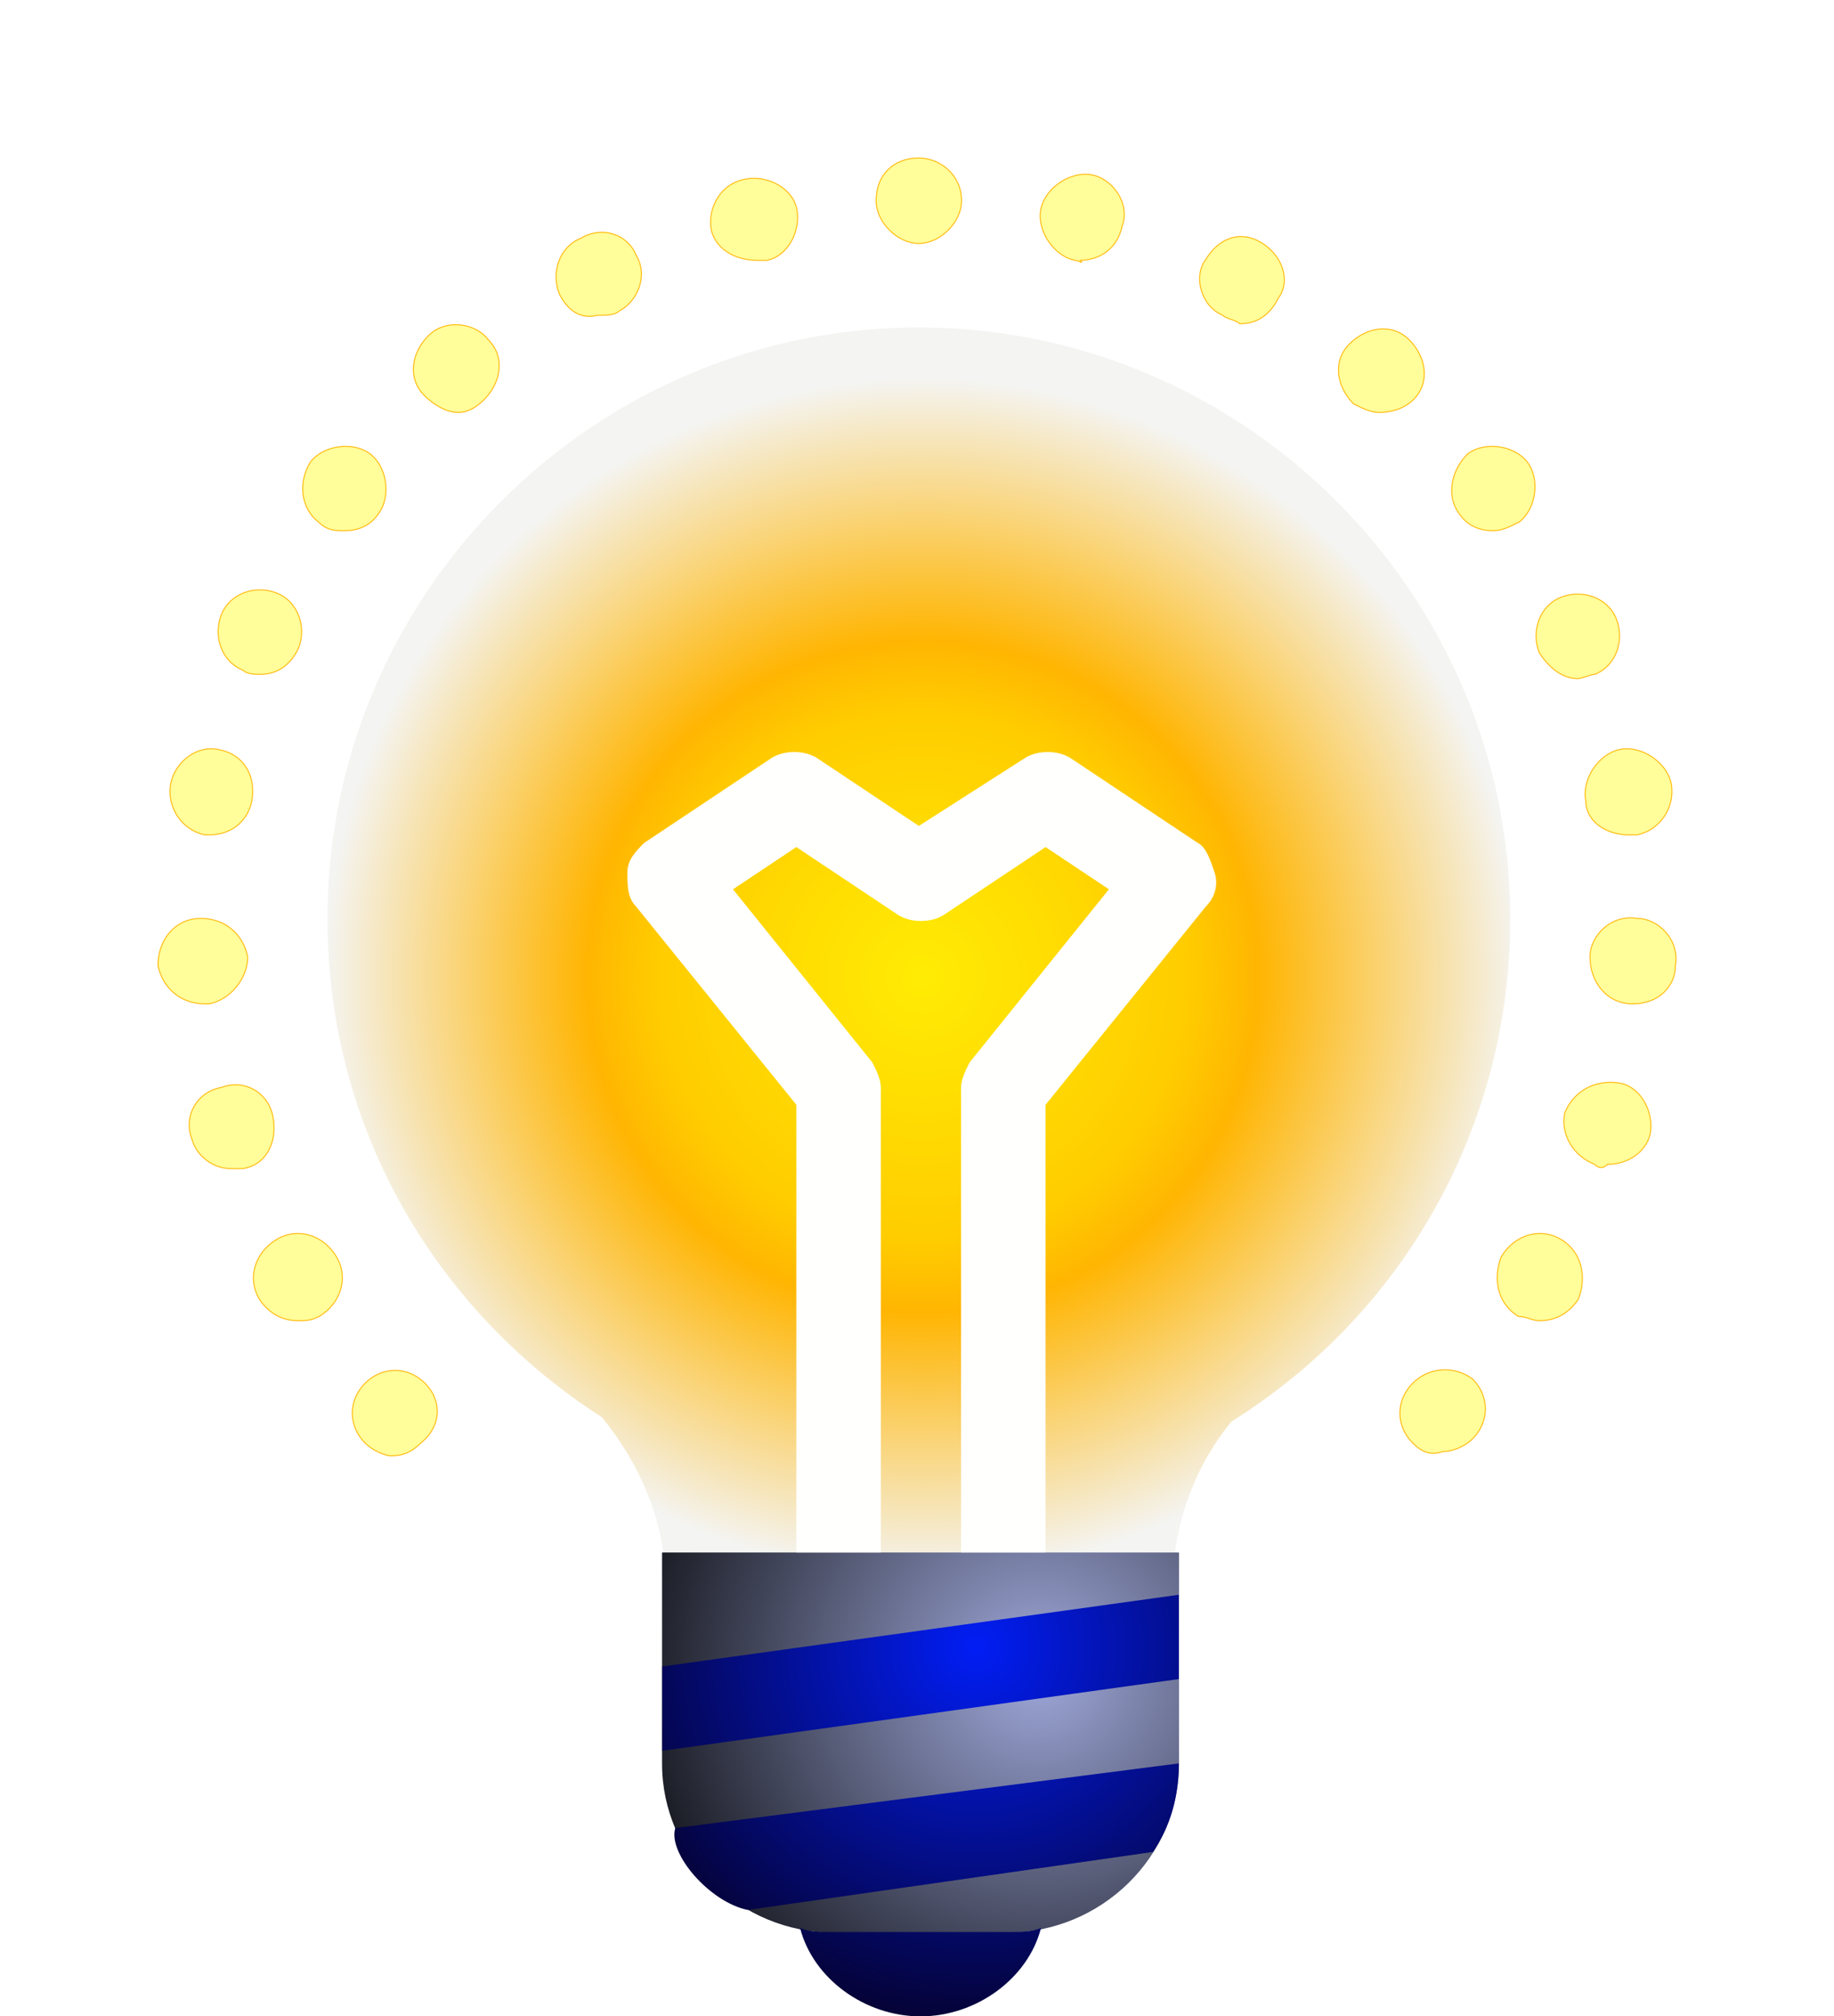 <svg xmlns="http://www.w3.org/2000/svg" xmlns:vectornator="http://vectornator.io" xmlns:xlink="http://www.w3.org/1999/xlink" style="fill-rule:nonzero;clip-rule:evenodd;stroke-linecap:round;stroke-linejoin:round" width="100%" height="100%" stroke-miterlimit="10" version="1.1" viewBox="2.615 -6.19 94.77 104.19" xml:space="preserve"><defs><radialGradient id="RadialGradient" cx="50.261" cy="44.877" r="27.501" gradientTransform="matrix(1.124 0 0 1.124 -6.188 -6.166)" gradientUnits="userSpaceOnUse"><stop offset="0" stop-color="#ffec04"/><stop offset=".445" stop-color="#fc0"/><stop offset=".562" stop-color="#ffb502"/><stop offset="1" stop-color="#f4f4f2"/></radialGradient><radialGradient id="RadialGradient_2" cx="55.399" cy="76.832" r="21.649" gradientTransform="matrix(1.146 0 0 1.124 -7.22 -6.166)" gradientUnits="userSpaceOnUse"><stop offset="0" stop-color="#9fa8da"/><stop offset="1" stop-color="#000"/></radialGradient><radialGradient id="RadialGradient_3" cx="52.593" cy="75.684" r="18.794" gradientTransform="matrix(1.145 0 0 1.122 -7.172 -6.003)" gradientUnits="userSpaceOnUse"><stop offset=".009" stop-color="#021df3"/><stop offset="1" stop-color="#050025"/></radialGradient><filter id="Filter" width="44.16" height="55.097" x="28.228" y="24.888" color-interpolation-filters="sRGB" filterUnits="userSpaceOnUse"><feDropShadow dx=".061" dy="-.914" flood-color="#fff" flood-opacity=".8" in="SourceGraphic" result="Shadow" stdDeviation="2.747"/></filter><filter id="Filter_2" width="94.77" height="83.391" x="2.615" y="-6.19" color-interpolation-filters="sRGB" filterUnits="userSpaceOnUse"><feDropShadow dx="0" dy="0" flood-color="#ffd9a7" flood-opacity=".6" in="SourceGraphic" result="Shadow" stdDeviation="3.204"/></filter><filter id="Filter_3" width="93.06" height="81.682" x="3.47" y="-5.335" color-interpolation-filters="sRGB" filterUnits="userSpaceOnUse"><feDropShadow dx="0" dy="0" flood-color="#fff" flood-opacity=".8" in="SourceGraphic" result="Shadow" stdDeviation="2.934"/></filter></defs><g id="Lightbulb" layerName="Lightbulb"><g layerName="Group 1" opacity="1"><path fill="url(#RadialGradient)" fill-rule="nonzero" stroke="none" d="M80.654 41.29C80.654 24.483 66.903 10.731 50.095 10.731C33.288 10.731 19.536 24.483 19.536 41.29C19.536 52.204 25.211 61.59 33.724 67.047C35.689 69.448 36.998 72.504 36.998 75.56L36.998 76.215L63.192 76.215L63.192 75.997C63.192 72.723 64.283 69.667 66.248 67.266C74.979 61.809 80.654 52.204 80.654 41.29Z" layerName="path" opacity="1"/><path fill="url(#RadialGradient_2)" fill-rule="nonzero" stroke="none" d="M54.636 93.678L45.731 93.678C40.833 93.678 36.826 89.749 36.826 84.946L36.826 74.032L63.541 74.032L63.541 84.946C63.541 89.749 59.533 93.678 54.636 93.678" layerName="path 1" opacity="1"/><path fill="url(#RadialGradient_3)" fill-rule="nonzero" stroke="none" d="M56.411 93.425C55.744 96.039 53.075 98 50.183 98C47.291 98 44.622 96.039 43.955 93.425C44.4 93.643 45.067 93.643 45.734 93.643L54.632 93.643C55.299 93.643 55.967 93.643 56.411 93.425ZM63.529 84.929L37.51 88.269C37.11 89.567 39.271 92.094 41.253 92.502L62.195 89.504C63.084 88.197 63.529 86.672 63.529 84.929M36.837 79.919L36.837 84.276L63.529 80.572L63.529 76.215L36.837 79.919Z" layerName="path 2" opacity="1"/><path fill="#fffffd" fill-rule="nonzero" stroke="none" d="M64.502 37.361L57.953 32.996C57.298 32.559 56.207 32.559 55.552 32.996L50.095 36.488L44.856 32.996C44.202 32.559 43.11 32.559 42.455 32.996L35.907 37.361C35.47 37.798 35.034 38.234 35.034 38.889C35.034 39.544 35.034 40.199 35.47 40.636L43.765 50.895L43.765 74.032L48.131 74.032L48.131 50.022C48.131 49.585 47.912 49.148 47.694 48.712L40.491 39.762L43.765 37.58L49.004 41.072C49.658 41.509 50.75 41.509 51.405 41.072L56.644 37.58L59.918 39.762L52.715 48.712C52.496 49.148 52.278 49.585 52.278 50.022L52.278 74.032L56.644 74.032L56.644 50.895L64.938 40.636C65.375 40.199 65.593 39.544 65.375 38.889C65.156 38.234 64.938 37.58 64.502 37.361Z" filter="url(#Filter)" layerName="path 3" shadowAngle="-1.504" shadowColor="#ffffff" shadowOffset=".916" shadowOpacity=".8" shadowRadius="5.493"/><path fill="#fffe9b" fill-rule="nonzero" stroke="#ffb90a" stroke-linecap="butt" stroke-linejoin="miter" stroke-width=".1" d="M21.5 68.357C20.627 67.484 20.627 66.174 21.5 65.301L21.5 65.301C22.373 64.428 23.683 64.428 24.556 65.301L24.556 65.301C25.429 66.174 25.429 67.484 24.338 68.357L24.338 68.357C23.901 68.794 23.465 69.012 22.81 69.012L22.81 69.012C22.592 69.012 21.937 68.794 21.5 68.357ZM75.634 68.357C74.761 67.484 74.761 66.174 75.634 65.301L75.634 65.301C76.507 64.428 77.817 64.428 78.69 65.083L78.69 65.083C79.563 65.956 79.563 67.266 78.69 68.139L78.69 68.139C78.253 68.575 77.598 68.794 77.162 68.794L77.162 68.794C76.507 69.012 76.07 68.794 75.634 68.357ZM16.043 60.936C15.389 59.844 15.825 58.535 16.916 57.88L16.916 57.88C18.008 57.225 19.318 57.661 19.972 58.753L19.972 58.753C20.627 59.844 20.191 61.154 19.099 61.809L19.099 61.809C18.663 62.027 18.445 62.027 18.008 62.027L18.008 62.027C17.135 62.027 16.48 61.59 16.043 60.936ZM81.091 61.809C79.999 61.154 79.781 59.844 80.218 58.753L80.218 58.753C80.873 57.661 82.182 57.225 83.274 57.88L83.274 57.88C84.365 58.535 84.583 59.844 84.147 60.936L84.147 60.936L84.147 60.936L84.147 60.936C83.71 61.59 83.055 62.027 82.182 62.027L82.182 62.027C81.746 62.027 81.527 61.809 81.091 61.809ZM12.551 52.641C12.114 51.55 12.769 50.24 14.079 50.022L14.079 50.022C15.17 49.585 16.48 50.24 16.698 51.55L16.698 51.55C16.916 52.641 16.48 53.951 15.17 54.169L15.17 54.169C14.952 54.169 14.734 54.169 14.515 54.169L14.515 54.169C13.642 54.169 12.769 53.514 12.551 52.641ZM85.02 53.951C83.928 53.514 83.274 52.423 83.492 51.331L83.492 51.331C83.928 50.24 85.02 49.585 86.33 49.803L86.33 49.803C87.421 50.022 88.076 51.331 87.858 52.423L87.858 52.423C87.639 53.296 86.766 53.951 85.675 53.951L85.675 53.951C85.457 54.169 85.238 54.169 85.02 53.951ZM10.805 43.691C10.805 43.691 10.805 43.473 10.805 43.691L10.805 43.691C10.805 43.473 10.805 43.473 10.805 43.691L10.805 43.691L10.805 43.691L10.805 43.691C10.805 42.382 11.678 41.29 12.988 41.29L12.988 41.29C14.297 41.29 15.17 42.163 15.389 43.255L15.389 43.255L15.389 43.255L15.389 43.255L15.389 43.255L15.389 43.255C15.389 44.346 14.515 45.438 13.424 45.656L13.424 45.656C13.424 45.656 13.424 45.656 13.206 45.656L13.206 45.656C11.896 45.656 11.023 44.783 10.805 43.691ZM86.984 45.656C85.675 45.656 84.802 44.565 84.802 43.255L84.802 43.255C84.802 42.163 85.893 41.072 87.203 41.29L87.203 41.29C88.294 41.29 89.385 42.382 89.167 43.691L89.167 43.691C89.167 44.783 88.294 45.656 86.984 45.656L86.984 45.656L86.984 45.656ZM84.583 35.179C84.365 34.087 85.238 32.778 86.33 32.559L86.33 32.559C87.421 32.341 88.731 33.214 88.949 34.305L88.949 34.305L88.949 34.305L88.949 34.305C89.167 35.615 88.294 36.706 87.203 36.925L87.203 36.925C86.984 36.925 86.984 36.925 86.766 36.925L86.766 36.925C85.675 36.925 84.583 36.27 84.583 35.179ZM13.206 36.925C12.114 36.706 11.241 35.615 11.46 34.305L11.46 34.305C11.678 33.214 12.769 32.341 13.861 32.559L13.861 32.559C15.17 32.778 15.825 33.869 15.607 35.179L15.607 35.179C15.389 36.27 14.515 36.925 13.424 36.925L13.424 36.925L13.206 36.925ZM82.182 27.539C81.746 26.447 82.182 25.138 83.274 24.701L83.274 24.701C84.365 24.265 85.675 24.701 86.111 25.793L86.111 25.793C86.548 26.884 86.111 28.194 85.02 28.63L85.02 28.63C84.802 28.63 84.365 28.848 84.147 28.848L84.147 28.848C83.274 28.848 82.619 28.194 82.182 27.539ZM15.17 28.412C14.079 27.975 13.642 26.666 14.079 25.574L14.079 25.574C14.515 24.483 15.825 24.046 16.916 24.483L16.916 24.483C18.008 24.919 18.445 26.229 18.008 27.32L18.008 27.32C17.571 28.194 16.916 28.63 16.043 28.63L16.043 28.63C15.825 28.63 15.389 28.63 15.17 28.412ZM78.035 20.335C77.38 19.462 77.598 18.153 78.472 17.28L78.472 17.28C79.345 16.625 80.873 16.843 81.527 17.716L81.527 17.716C82.182 18.589 81.964 20.117 81.091 20.772L81.091 20.772C80.654 20.99 80.218 21.209 79.781 21.209L79.781 21.209C79.126 21.209 78.472 20.99 78.035 20.335ZM19.099 20.772C18.226 20.117 18.008 18.808 18.663 17.716L18.663 17.716C19.318 16.843 20.846 16.625 21.719 17.28L21.719 17.28C22.592 17.934 22.81 19.462 22.155 20.335L22.155 20.335C21.719 20.99 21.064 21.209 20.409 21.209L20.409 21.209C19.972 21.209 19.536 21.209 19.099 20.772ZM72.578 14.66C71.705 13.787 71.487 12.477 72.36 11.604L72.36 11.604C73.233 10.731 74.543 10.513 75.416 11.386L75.416 11.386C76.289 12.259 76.507 13.569 75.634 14.442L75.634 14.442C75.197 14.879 74.543 15.097 73.888 15.097L73.888 15.097C73.451 15.097 73.014 14.879 72.578 14.66ZM24.556 14.224C23.683 13.351 23.901 12.041 24.775 11.168L24.775 11.168L24.775 11.168L24.775 11.168C25.648 10.295 27.176 10.513 27.831 11.386L27.831 11.386C28.704 12.259 28.485 13.569 27.612 14.442L27.612 14.442C27.176 14.879 26.739 15.097 26.303 15.097L26.303 15.097C25.648 15.097 24.993 14.66 24.556 14.224ZM65.811 10.076L65.811 10.076C64.72 9.64 64.283 8.112 64.938 7.239L64.938 7.239C65.593 6.147 66.684 5.711 67.776 6.366L67.776 6.366L67.776 6.366L67.776 6.366C68.867 7.02 69.304 8.33 68.649 9.203L68.649 9.203C68.212 10.076 67.558 10.513 66.684 10.513L66.684 10.513C66.466 10.295 66.029 10.295 65.811 10.076ZM31.541 8.985C31.105 7.894 31.541 6.584 32.633 6.147L32.633 6.147L32.633 6.147L32.633 6.147C33.724 5.492 35.034 5.929 35.47 7.02L35.47 7.02C36.125 8.112 35.47 9.422 34.597 9.858L34.597 9.858C34.379 10.076 33.942 10.076 33.506 10.076L33.506 10.076C32.633 10.295 31.978 9.858 31.541 8.985ZM58.172 7.239C57.08 7.02 56.207 5.711 56.425 4.619L56.425 4.619C56.644 3.528 57.953 2.655 59.045 2.873L59.045 2.873L59.045 2.873L59.045 2.873C60.136 3.091 61.009 4.401 60.572 5.492L60.572 5.492C60.354 6.584 59.481 7.239 58.39 7.239L58.39 7.239C58.608 7.457 58.39 7.239 58.172 7.239ZM39.399 5.711C39.181 4.619 39.836 3.31 41.146 3.091L41.146 3.091C42.237 2.873 43.547 3.528 43.765 4.619L43.765 4.619C43.983 5.711 43.328 7.02 42.237 7.239L42.237 7.239C42.019 7.239 41.8 7.239 41.8 7.239L41.8 7.239C40.491 7.239 39.618 6.584 39.399 5.711ZM47.912 4.183C47.912 2.873 48.785 2 50.095 2L50.095 2L50.095 2L50.095 2C51.187 2 52.278 2.873 52.278 4.183L52.278 4.183C52.278 5.274 51.187 6.366 50.095 6.366L50.095 6.366C49.004 6.366 47.912 5.274 47.912 4.183Z" filter="url(#Filter_2)" layerName="path 4" shadowAngle="-1.504" shadowColor="#ffd9a7" shadowOffset="0" shadowOpacity=".6" shadowRadius="6.409"/><path fill="#fffe9b" fill-rule="nonzero" stroke="none" d="M21.5 68.357C20.627 67.484 20.627 66.174 21.5 65.301L21.5 65.301C22.373 64.428 23.683 64.428 24.556 65.301L24.556 65.301C25.429 66.174 25.429 67.484 24.338 68.357L24.338 68.357C23.901 68.794 23.465 69.012 22.81 69.012L22.81 69.012C22.592 69.012 21.937 68.794 21.5 68.357ZM75.634 68.357C74.761 67.484 74.761 66.174 75.634 65.301L75.634 65.301C76.507 64.428 77.817 64.428 78.69 65.083L78.69 65.083C79.563 65.956 79.563 67.266 78.69 68.139L78.69 68.139C78.253 68.575 77.598 68.794 77.162 68.794L77.162 68.794C76.507 69.012 76.07 68.794 75.634 68.357ZM16.043 60.936C15.389 59.844 15.825 58.535 16.916 57.88L16.916 57.88C18.008 57.225 19.318 57.661 19.972 58.753L19.972 58.753C20.627 59.844 20.191 61.154 19.099 61.809L19.099 61.809C18.663 62.027 18.445 62.027 18.008 62.027L18.008 62.027C17.135 62.027 16.48 61.59 16.043 60.936ZM81.091 61.809C79.999 61.154 79.781 59.844 80.218 58.753L80.218 58.753C80.873 57.661 82.182 57.225 83.274 57.88L83.274 57.88C84.365 58.535 84.583 59.844 84.147 60.936L84.147 60.936L84.147 60.936L84.147 60.936C83.71 61.59 83.055 62.027 82.182 62.027L82.182 62.027C81.746 62.027 81.527 61.809 81.091 61.809ZM12.551 52.641C12.114 51.55 12.769 50.24 14.079 50.022L14.079 50.022C15.17 49.585 16.48 50.24 16.698 51.55L16.698 51.55C16.916 52.641 16.48 53.951 15.17 54.169L15.17 54.169C14.952 54.169 14.734 54.169 14.515 54.169L14.515 54.169C13.642 54.169 12.769 53.514 12.551 52.641ZM85.02 53.951C83.928 53.514 83.274 52.423 83.492 51.331L83.492 51.331C83.928 50.24 85.02 49.585 86.33 49.803L86.33 49.803C87.421 50.022 88.076 51.331 87.858 52.423L87.858 52.423C87.639 53.296 86.766 53.951 85.675 53.951L85.675 53.951C85.457 54.169 85.238 54.169 85.02 53.951ZM10.805 43.691C10.805 43.691 10.805 43.473 10.805 43.691L10.805 43.691C10.805 43.473 10.805 43.473 10.805 43.691L10.805 43.691L10.805 43.691L10.805 43.691C10.805 42.382 11.678 41.29 12.988 41.29L12.988 41.29C14.297 41.29 15.17 42.163 15.389 43.255L15.389 43.255L15.389 43.255L15.389 43.255L15.389 43.255L15.389 43.255C15.389 44.346 14.515 45.438 13.424 45.656L13.424 45.656C13.424 45.656 13.424 45.656 13.206 45.656L13.206 45.656C11.896 45.656 11.023 44.783 10.805 43.691ZM86.984 45.656C85.675 45.656 84.802 44.565 84.802 43.255L84.802 43.255C84.802 42.163 85.893 41.072 87.203 41.29L87.203 41.29C88.294 41.29 89.385 42.382 89.167 43.691L89.167 43.691C89.167 44.783 88.294 45.656 86.984 45.656L86.984 45.656L86.984 45.656ZM84.583 35.179C84.365 34.087 85.238 32.778 86.33 32.559L86.33 32.559C87.421 32.341 88.731 33.214 88.949 34.305L88.949 34.305L88.949 34.305L88.949 34.305C89.167 35.615 88.294 36.706 87.203 36.925L87.203 36.925C86.984 36.925 86.984 36.925 86.766 36.925L86.766 36.925C85.675 36.925 84.583 36.27 84.583 35.179ZM13.206 36.925C12.114 36.706 11.241 35.615 11.46 34.305L11.46 34.305C11.678 33.214 12.769 32.341 13.861 32.559L13.861 32.559C15.17 32.778 15.825 33.869 15.607 35.179L15.607 35.179C15.389 36.27 14.515 36.925 13.424 36.925L13.424 36.925L13.206 36.925ZM82.182 27.539C81.746 26.447 82.182 25.138 83.274 24.701L83.274 24.701C84.365 24.265 85.675 24.701 86.111 25.793L86.111 25.793C86.548 26.884 86.111 28.194 85.02 28.63L85.02 28.63C84.802 28.63 84.365 28.848 84.147 28.848L84.147 28.848C83.274 28.848 82.619 28.194 82.182 27.539ZM15.17 28.412C14.079 27.975 13.642 26.666 14.079 25.574L14.079 25.574C14.515 24.483 15.825 24.046 16.916 24.483L16.916 24.483C18.008 24.919 18.445 26.229 18.008 27.32L18.008 27.32C17.571 28.194 16.916 28.63 16.043 28.63L16.043 28.63C15.825 28.63 15.389 28.63 15.17 28.412ZM78.035 20.335C77.38 19.462 77.598 18.153 78.472 17.28L78.472 17.28C79.345 16.625 80.873 16.843 81.527 17.716L81.527 17.716C82.182 18.589 81.964 20.117 81.091 20.772L81.091 20.772C80.654 20.99 80.218 21.209 79.781 21.209L79.781 21.209C79.126 21.209 78.472 20.99 78.035 20.335ZM19.099 20.772C18.226 20.117 18.008 18.808 18.663 17.716L18.663 17.716C19.318 16.843 20.846 16.625 21.719 17.28L21.719 17.28C22.592 17.934 22.81 19.462 22.155 20.335L22.155 20.335C21.719 20.99 21.064 21.209 20.409 21.209L20.409 21.209C19.972 21.209 19.536 21.209 19.099 20.772ZM72.578 14.66C71.705 13.787 71.487 12.477 72.36 11.604L72.36 11.604C73.233 10.731 74.543 10.513 75.416 11.386L75.416 11.386C76.289 12.259 76.507 13.569 75.634 14.442L75.634 14.442C75.197 14.879 74.543 15.097 73.888 15.097L73.888 15.097C73.451 15.097 73.014 14.879 72.578 14.66ZM24.556 14.224C23.683 13.351 23.901 12.041 24.775 11.168L24.775 11.168L24.775 11.168L24.775 11.168C25.648 10.295 27.176 10.513 27.831 11.386L27.831 11.386C28.704 12.259 28.485 13.569 27.612 14.442L27.612 14.442C27.176 14.879 26.739 15.097 26.303 15.097L26.303 15.097C25.648 15.097 24.993 14.66 24.556 14.224ZM65.811 10.076L65.811 10.076C64.72 9.64 64.283 8.112 64.938 7.239L64.938 7.239C65.593 6.147 66.684 5.711 67.776 6.366L67.776 6.366L67.776 6.366L67.776 6.366C68.867 7.02 69.304 8.33 68.649 9.203L68.649 9.203C68.212 10.076 67.558 10.513 66.684 10.513L66.684 10.513C66.466 10.295 66.029 10.295 65.811 10.076ZM31.541 8.985C31.105 7.894 31.541 6.584 32.633 6.147L32.633 6.147L32.633 6.147L32.633 6.147C33.724 5.492 35.034 5.929 35.47 7.02L35.47 7.02C36.125 8.112 35.47 9.422 34.597 9.858L34.597 9.858C34.379 10.076 33.942 10.076 33.506 10.076L33.506 10.076C32.633 10.295 31.978 9.858 31.541 8.985ZM58.172 7.239C57.08 7.02 56.207 5.711 56.425 4.619L56.425 4.619C56.644 3.528 57.953 2.655 59.045 2.873L59.045 2.873L59.045 2.873L59.045 2.873C60.136 3.091 61.009 4.401 60.572 5.492L60.572 5.492C60.354 6.584 59.481 7.239 58.39 7.239L58.39 7.239C58.608 7.457 58.39 7.239 58.172 7.239ZM39.399 5.711C39.181 4.619 39.836 3.31 41.146 3.091L41.146 3.091C42.237 2.873 43.547 3.528 43.765 4.619L43.765 4.619C43.983 5.711 43.328 7.02 42.237 7.239L42.237 7.239C42.019 7.239 41.8 7.239 41.8 7.239L41.8 7.239C40.491 7.239 39.618 6.584 39.399 5.711ZM47.912 4.183C47.912 2.873 48.785 2 50.095 2L50.095 2L50.095 2L50.095 2C51.187 2 52.278 2.873 52.278 4.183L52.278 4.183C52.278 5.274 51.187 6.366 50.095 6.366L50.095 6.366C49.004 6.366 47.912 5.274 47.912 4.183Z" filter="url(#Filter_3)" layerName="path 4" shadowAngle="-1.504" shadowColor="#ffffff" shadowOffset="0" shadowOpacity=".8" shadowRadius="5.868"/></g></g></svg>